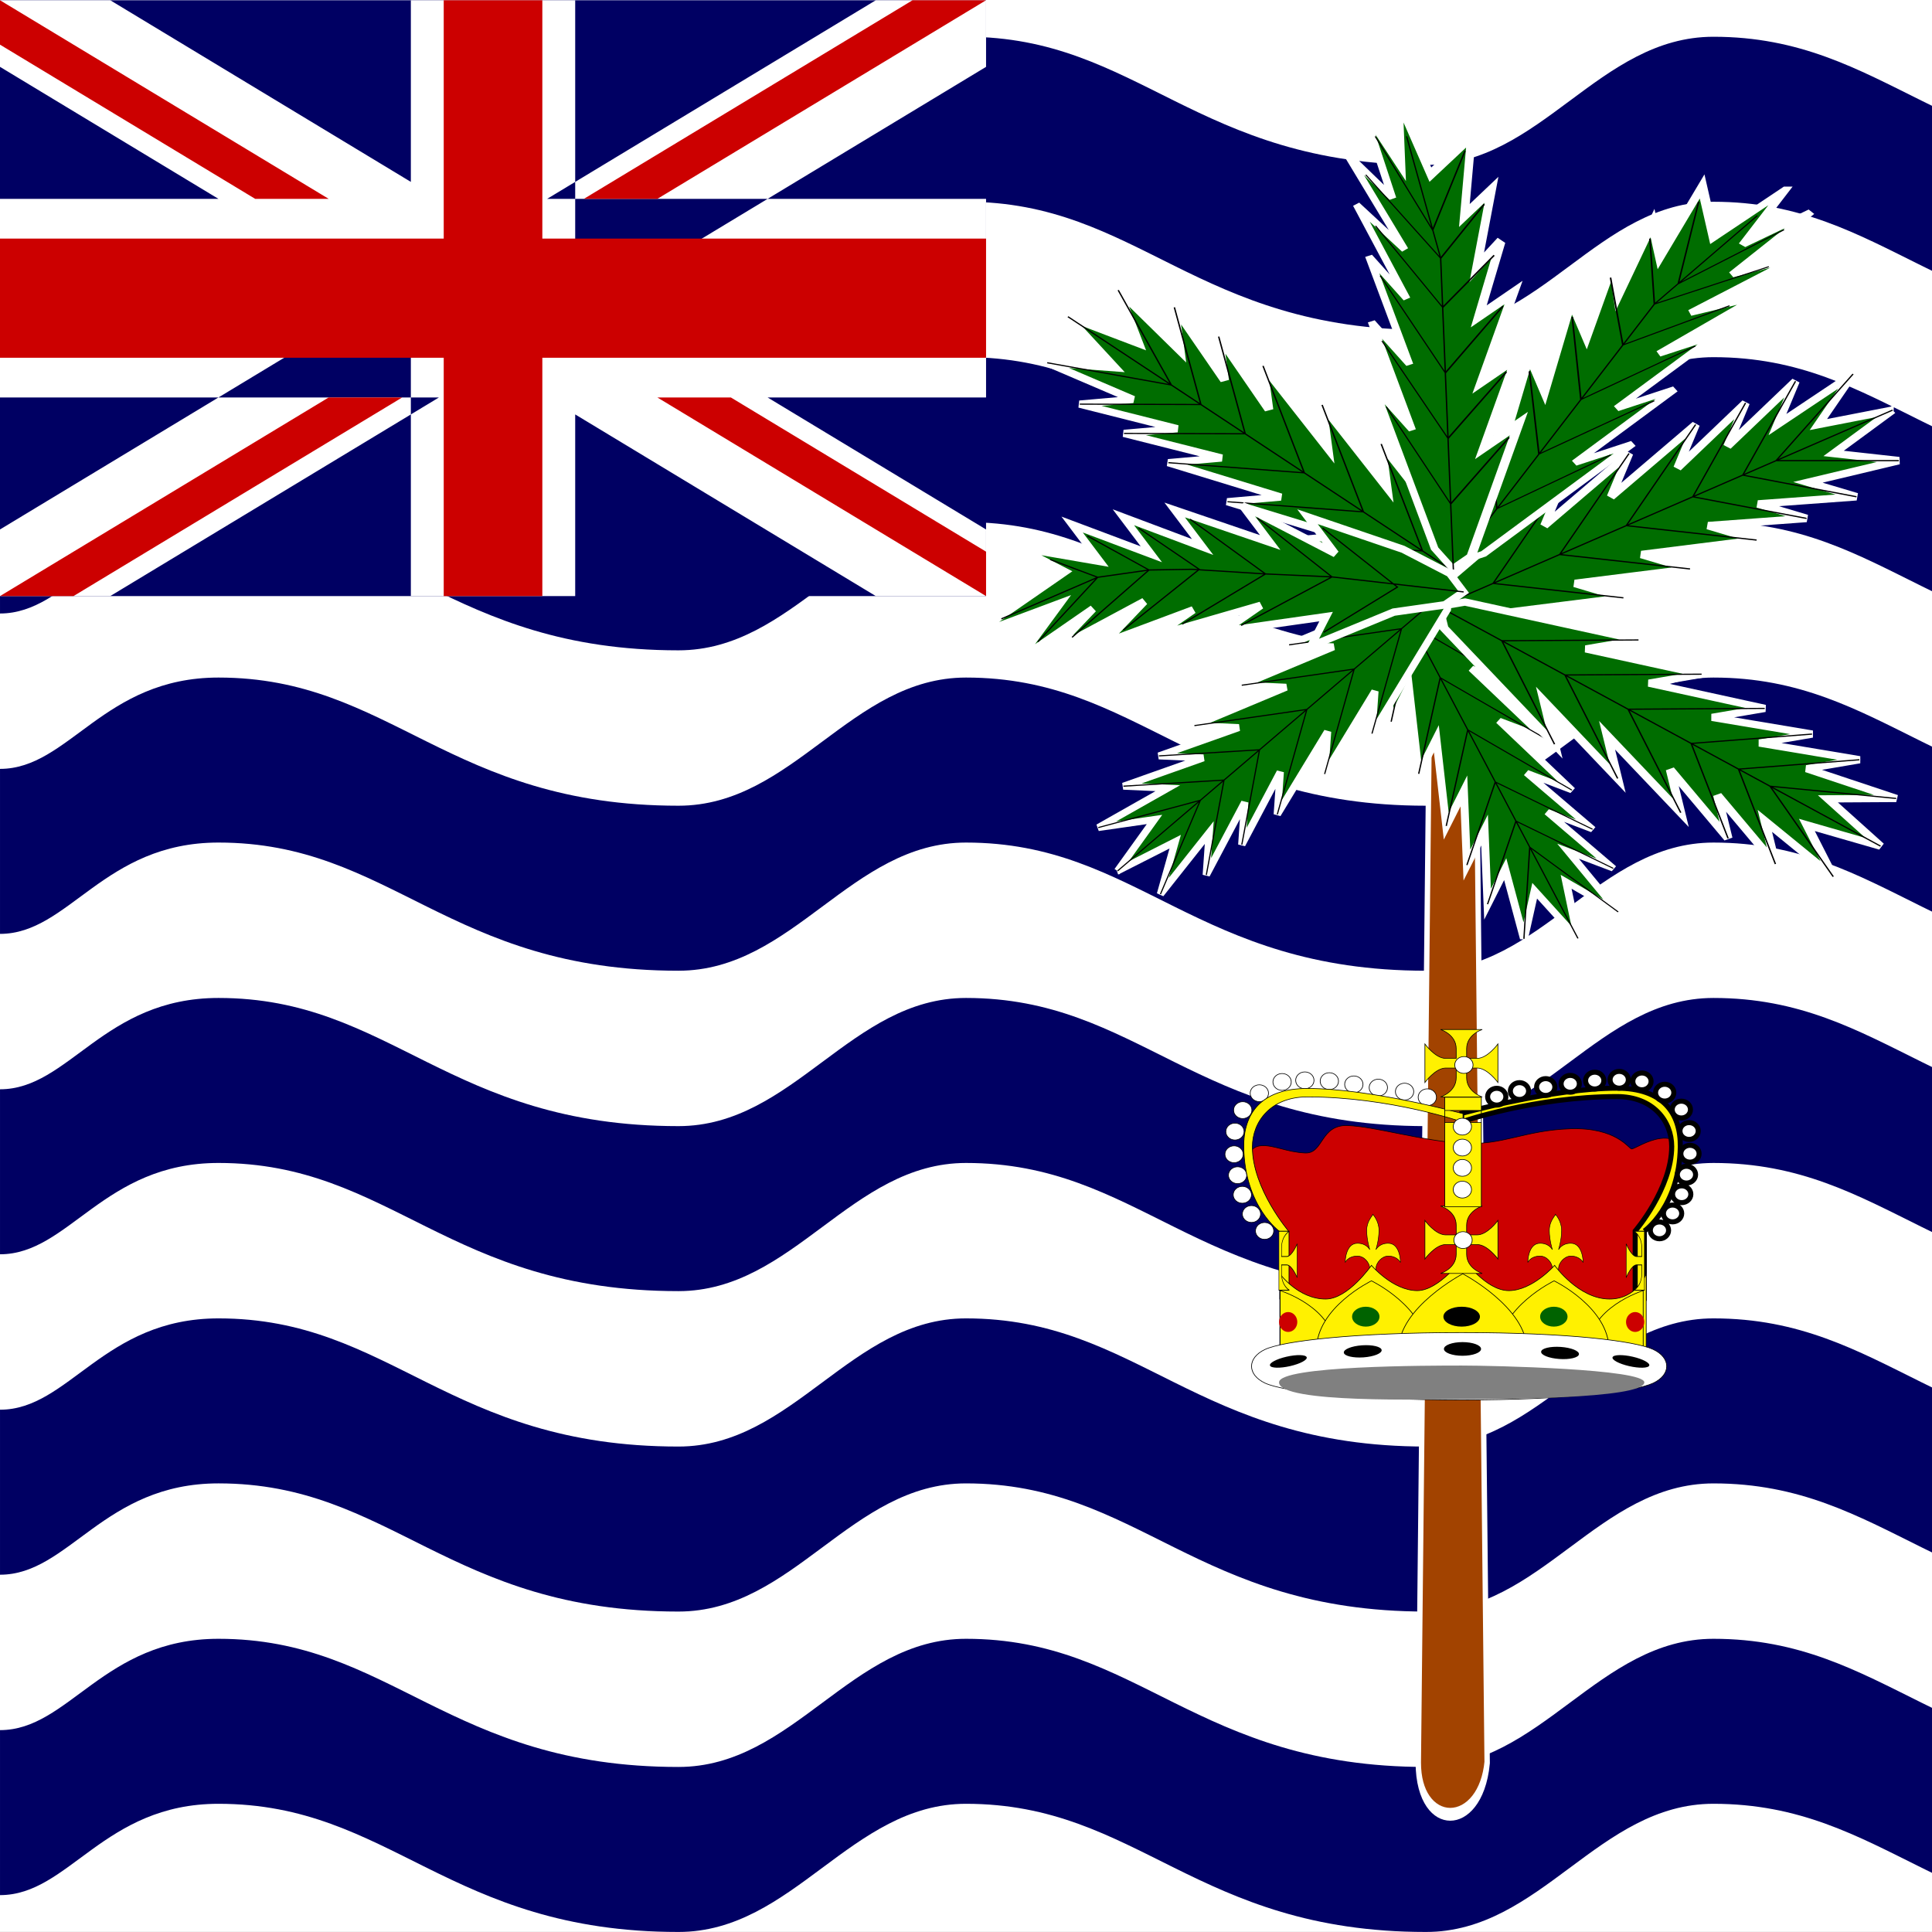 <svg xmlns="http://www.w3.org/2000/svg" height="512" width="512" viewBox="0 0 512 512"><rect x="0" y="0" width="512" height="512" fill="#333333" stroke="none"/><defs><clipPath id="a"><path fill-opacity=".67" d="M0 0h512v512H0z"/></clipPath></defs><g clip-path="url(#a)"><g fill-rule="evenodd"><path fill="#fff" d="M0 0h1023.977v511.984H0z"/><path d="M1023.977 445.227c-11.473 6.902-21.33 23.035-51.812 23.035-60.946 0-76.187-33.964-121.9-33.964-30.474 0-45.712 33.964-76.187 33.964-60.95 0-76.188-33.964-121.9-33.964-30.477 0-45.715 33.964-76.19 33.964-60.95 0-76.188-33.964-121.9-33.964-30.477 0-45.715 33.964-76.19 33.964-60.95 0-76.188-33.964-121.9-33.964-30.478 0-45.715 33.964-76.19 33.964-60.95 0-76.19-33.964-121.9-33.964-30.477 0-39.62 24.202-57.904 24.202v43.726c18.285 0 27.428-24.203 57.903-24.203 45.713 0 60.952 33.964 121.9 33.964 30.476 0 45.713-33.964 76.19-33.964 45.712 0 60.95 33.964 121.9 33.964 30.476 0 45.714-33.964 76.19-33.964 45.713 0 60.95 33.964 121.9 33.964 30.476 0 45.714-33.964 76.19-33.964 45.713 0 60.95 33.964 121.9 33.964 30.476 0 45.714-33.964 76.187-33.964 45.713 0 60.954 33.964 121.9 33.964 30.482 0 40.34-9.624 51.813-16.527v-50.233zm0-84.912c-11.473 6.902-21.33 23.035-51.812 23.035-60.946 0-76.187-33.964-121.9-33.964-30.474 0-45.712 33.964-76.187 33.964-60.95 0-76.188-33.964-121.9-33.964-30.477 0-45.715 33.964-76.19 33.964-60.95 0-76.188-33.964-121.9-33.964-30.477 0-45.715 33.964-76.19 33.964-60.95 0-76.188-33.964-121.9-33.964-30.478 0-45.715 33.964-76.19 33.964-60.95 0-76.19-33.964-121.9-33.964-30.477 0-39.62 24.202-57.904 24.202v43.726c18.285 0 27.428-24.203 57.903-24.203 45.713 0 60.952 33.966 121.9 33.966 30.476 0 45.713-33.964 76.19-33.964 45.712 0 60.95 33.965 121.9 33.965 30.476 0 45.714-33.964 76.19-33.964 45.713 0 60.95 33.965 121.9 33.965 30.476 0 45.714-33.964 76.19-33.964 45.713 0 60.95 33.965 121.9 33.965 30.476 0 45.714-33.965 76.187-33.965 45.713 0 60.954 33.965 121.9 33.965 30.482 0 40.34-9.624 51.813-16.527V360.32zm0-84.91c-11.473 6.902-21.33 23.034-51.812 23.034-60.946 0-76.187-33.966-121.9-33.966-30.474 0-45.712 33.964-76.187 33.964-60.95 0-76.188-33.965-121.9-33.965-30.477 0-45.715 33.964-76.19 33.964-60.95 0-76.188-33.965-121.9-33.965-30.477 0-45.715 33.964-76.19 33.964-60.95 0-76.188-33.965-121.9-33.965-30.478 0-45.715 33.965-76.19 33.965-60.95 0-76.19-33.965-121.9-33.965-30.477 0-39.62 24.202-57.904 24.202v43.726c18.285 0 27.428-24.202 57.903-24.202 45.713 0 60.952 33.965 121.9 33.965 30.476 0 45.713-33.963 76.19-33.963 45.712 0 60.95 33.965 121.9 33.965 30.476 0 45.714-33.964 76.19-33.964 45.713 0 60.95 33.965 121.9 33.965 30.476 0 45.714-33.964 76.19-33.964 45.713 0 60.95 33.964 121.9 33.964 30.476 0 45.714-33.964 76.187-33.964 45.713 0 60.954 33.965 121.9 33.965 30.482 0 40.34-9.625 51.813-16.528v-50.233zm0-84.91c-11.473 6.902-21.33 23.034-51.812 23.034-60.946 0-76.187-33.966-121.9-33.966-30.474 0-45.712 33.964-76.187 33.964-60.95 0-76.188-33.965-121.9-33.965-30.477 0-45.715 33.964-76.19 33.964-60.95 0-76.188-33.965-121.9-33.965-30.477 0-45.715 33.964-76.19 33.964-60.95 0-76.188-33.965-121.9-33.965-30.478 0-45.715 33.965-76.19 33.965-60.95 0-76.19-33.965-121.9-33.965-30.477 0-39.62 24.202-57.904 24.202v43.726c18.285 0 27.428-24.202 57.903-24.202 45.713 0 60.952 33.965 121.9 33.965 30.476 0 45.713-33.963 76.19-33.963 45.712 0 60.95 33.965 121.9 33.965 30.476 0 45.714-33.964 76.19-33.964 45.713 0 60.95 33.965 121.9 33.965 30.476 0 45.714-33.964 76.19-33.964 45.713 0 60.95 33.964 121.9 33.964 30.476 0 45.714-33.964 76.187-33.964 45.713 0 60.954 33.965 121.9 33.965 30.482 0 40.34-9.625 51.813-16.527v-50.234zm0-84.912c-11.473 6.903-21.33 23.035-51.812 23.035-60.946 0-76.187-33.964-121.9-33.964-30.474 0-45.712 33.964-76.187 33.964-60.95 0-76.188-33.964-121.9-33.964-30.477 0-45.715 33.964-76.19 33.964-60.95 0-76.188-33.964-121.9-33.964-30.477 0-45.715 33.964-76.19 33.964-60.95 0-76.188-33.964-121.9-33.964-30.478 0-45.715 33.964-76.19 33.964-60.95 0-76.19-33.964-121.9-33.964-30.477 0-39.62 24.202-57.904 24.202v43.726c18.285 0 27.428-24.202 57.903-24.202 45.713 0 60.952 33.964 121.9 33.964 30.476 0 45.713-33.964 76.19-33.964 45.712 0 60.95 33.964 121.9 33.964 30.476 0 45.714-33.964 76.19-33.964 45.713 0 60.95 33.964 121.9 33.964 30.476 0 45.714-33.964 76.19-33.964 45.713 0 60.95 33.964 121.9 33.964 30.476 0 45.714-33.964 76.187-33.964 45.713 0 60.954 33.964 121.9 33.964 30.482 0 40.34-9.625 51.813-16.527v-50.234zm0-84.91c-11.473 6.902-21.33 23.034-51.812 23.034-60.946 0-76.187-33.964-121.9-33.964-30.474 0-45.712 33.964-76.187 33.964-60.95 0-76.188-33.964-121.9-33.964-30.477 0-45.715 33.964-76.19 33.964-60.95 0-76.188-33.964-121.9-33.964-30.477 0-45.715 33.964-76.19 33.964-60.95 0-76.188-33.964-121.9-33.964-30.478 0-45.715 33.964-76.19 33.964-60.95 0-76.19-33.964-121.9-33.964-30.477 0-39.62 24.202-57.904 24.202V77.67c18.285 0 27.428-24.2 57.903-24.2 45.713 0 60.952 33.963 121.9 33.963 30.476 0 45.713-33.964 76.19-33.964 45.712 0 60.95 33.962 121.9 33.962 30.476 0 45.714-33.964 76.19-33.964 45.713 0 60.95 33.963 121.9 33.963 30.476 0 45.714-33.963 76.19-33.963 45.713 0 60.95 33.963 121.9 33.963 30.476 0 45.714-33.964 76.187-33.964 45.713 0 60.954 33.963 121.9 33.963 30.482 0 40.34-9.626 51.813-16.528v-50.23z" fill="#000063"/></g><path fill-rule="evenodd" fill="#000063" d="M0 .063h261.314v157.903H0z"/><path fill="#fff" d="M0 .063v17.654l232.1 140.25h29.216v-17.653L29.216.064H0zm261.316 0v17.654l-232.1 140.25H0v-17.654L232.1.063h29.216zm-152.436 0v157.904h43.554V.063H108.88zM0 52.698v52.634h261.316V52.698H0z"/><path fill="#c00" d="M0 63.225v31.58h261.316v-31.58H0zM117.592.063v157.904h26.132V.063h-26.132zM0 157.967l87.105-52.635h19.477l-87.105 52.635H0zM0 .063l87.105 52.635H67.628L0 11.833V.063zm154.734 52.635L241.84.063h19.476L174.21 52.698h-19.476zm106.582 105.27l-87.106-52.636h19.477l67.63 40.866v11.77z"/><path d="M814.96-301.18l-17.72 708.66c0 37.298 80.097 37.298 88.583 0l-17.717-708.66h-53.15z" fill-rule="evenodd" transform="matrix(.206 0 0 .49 211.633 267.436)" stroke="#fff" stroke-width="6.935" fill="#a24300"/><path d="M496.06 549.21l17.717 70.866 35.433-53.15-17.717 88.583 35.433-35.435-35.433 88.582 35.433-35.433-35.433 88.583 35.433-35.433-35.433 106.3 35.433-35.433-35.433 106.3 35.433-35.432-35.433 106.3-17.716 53.15-17.717 17.72-17.717-17.72-17.716-53.15-35.433-106.3 35.433 35.432-35.433-106.3 35.433 35.433-35.433-106.3 35.433 35.433-35.433-88.583 35.433 35.433-35.433-88.582 35.433 35.433-17.717-88.584 35.433 53.15 17.717-70.866z" fill-rule="evenodd" transform="matrix(-.235 .067 -.103 -.195 591.314 322.549)" stroke="#fff" stroke-width="8.25" fill="#006d00"/><path d="M496.06 549.21v496.07M425.2 868.11l70.86 106.3 70.87-106.3M425.2 797.24l70.866 106.3 70.866-106.3M425.2 726.38l70.866 106.3 70.866-106.3M425.2 673.23l70.866 88.583 70.866-88.583M425.2 620.08l70.866 88.582 70.866-88.582M442.91 566.93l53.15 106.3 53.15-106.3" transform="matrix(-.235 .067 -.103 -.195 591.314 322.549)" stroke="#000" stroke-width="1pt" fill="none"/><path d="M496.06 549.21l17.717 70.866 35.433-53.15-17.717 88.583 35.433-35.435-35.433 88.582 35.433-35.433-35.433 88.583 35.433-35.433-35.433 106.3 35.433-35.433-35.433 106.3 35.433-35.432-35.433 106.3-17.716 53.15-17.717 17.72-17.717-17.72-17.716-53.15-35.433-106.3 35.433 35.432-35.433-106.3 35.433 35.433-35.433-106.3 35.433 35.433-35.433-88.583 35.433 35.433-35.433-88.582 35.433 35.433-17.717-88.584 35.433 53.15 17.717-70.866z" fill-rule="evenodd" transform="matrix(.177 -.181 .221 .146 73.835 93.526)" stroke="#fff" stroke-width="8.25" fill="#006d00"/><path d="M496.06 549.21v496.07M425.2 868.11l70.86 106.3 70.87-106.3M425.2 797.24l70.866 106.3 70.866-106.3M425.2 726.38l70.866 106.3 70.866-106.3M425.2 673.23l70.866 88.583 70.866-88.583M425.2 620.08l70.866 88.582 70.866-88.582M442.91 566.93l53.15 106.3 53.15-106.3" transform="matrix(.177 -.181 .221 .146 73.835 93.526)" stroke="#000" stroke-width="1pt" fill="none"/><path d="M496.06 549.21l17.717 70.866 35.433-53.15-17.717 88.583 35.433-35.435-35.433 88.582 35.433-35.433-35.433 88.583 35.433-35.433-35.433 106.3 35.433-35.433-35.433 106.3 35.433-35.432-35.433 106.3-17.716 53.15-17.717 17.72-17.717-17.72-17.716-53.15-35.433-106.3 35.433 35.432-35.433-106.3 35.433 35.433-35.433-106.3 35.433 35.433-35.433-88.583 35.433 35.433-35.433-88.582 35.433 35.433-17.717-88.584 35.433 53.15 17.717-70.866z" fill-rule="evenodd" transform="matrix(.114 .216 -.249 .108 581.756 -57.78)" stroke="#fff" stroke-width="8.25" fill="#006d00"/><path d="M496.06 549.21v496.07M425.2 868.11l70.86 106.3 70.87-106.3M425.2 797.24l70.866 106.3 70.866-106.3M425.2 726.38l70.866 106.3 70.866-106.3M425.2 673.23l70.866 88.583 70.866-88.583M425.2 620.08l70.866 88.582 70.866-88.582M442.91 566.93l53.15 106.3 53.15-106.3" transform="matrix(.114 .216 -.249 .108 581.756 -57.78)" stroke="#000" stroke-width="1pt" fill="none"/><path d="M496.06 549.21l17.717 70.866 35.433-53.15-17.717 88.583 35.433-35.435-35.433 88.582 35.433-35.433-35.433 88.583 35.433-35.433-35.433 106.3 35.433-35.433-35.433 106.3 35.433-35.432-35.433 106.3-17.716 53.15-17.717 17.72-17.717-17.72-17.716-53.15-35.433-106.3 35.433 35.432-35.433-106.3 35.433 35.433-35.433-106.3 35.433 35.433-35.433-88.583 35.433 35.433-35.433-88.582 35.433 35.433-17.717-88.584 35.433 53.15 17.717-70.866z" fill-rule="evenodd" transform="matrix(-.157 .195 -.236 -.128 705.85 197.798)" stroke="#fff" stroke-width="8.25" fill="#006d00"/><path d="M496.06 549.21v496.07M425.2 868.11l70.86 106.3 70.87-106.3M425.2 797.24l70.866 106.3 70.866-106.3M425.2 726.38l70.866 106.3 70.866-106.3M425.2 673.23l70.866 88.583 70.866-88.583M425.2 620.08l70.866 88.582 70.866-88.582M442.91 566.93l53.15 106.3 53.15-106.3" transform="matrix(-.157 .195 -.236 -.128 705.85 197.798)" stroke="#000" stroke-width="1pt" fill="none"/><path d="M496.06 549.21l17.717 70.866 35.433-53.15-17.717 88.583 35.433-35.435-35.433 88.582 35.433-35.433-35.433 88.583 35.433-35.433-35.433 106.3 35.433-35.433-35.433 106.3 35.433-35.432-35.433 106.3-17.716 53.15-17.717 17.72-17.717-17.72-17.716-53.15-35.433-106.3 35.433 35.432-35.433-106.3 35.433 35.433-35.433-106.3 35.433 35.433-35.433-88.583 35.433 35.433-35.433-88.582 35.433 35.433-17.717-88.584 35.433 53.15 17.717-70.866z" fill-rule="evenodd" transform="matrix(-.155 -.166 .177 -.151 275.837 396.088)" stroke="#fff" stroke-width="8.25" fill="#006d00"/><path d="M496.06 549.21v496.07M425.2 868.11l70.86 106.3 70.87-106.3M425.2 797.24l70.866 106.3 70.866-106.3M425.2 726.38l70.866 106.3 70.866-106.3M425.2 673.23l70.866 88.583 70.866-88.583M425.2 620.08l70.866 88.582 70.866-88.582M442.91 566.93l53.15 106.3 53.15-106.3" transform="matrix(-.155 -.166 .177 -.151 275.837 396.088)" stroke="#000" stroke-width="1pt" fill="none"/><path d="M460.63 549.21l28.643 70.866 42.223-53.15-10.184 88.583 27.9-35.435-17.716 88.582 25.25-35.433-25.25 88.583 35.433-35.433-35.435 106.3 35.433-35.433-35.434 106.3 35.433-35.432-35.434 106.3-17.716 53.15-17.717 17.72-17.717-17.72-17.716-53.15-35.433-106.3 35.433 35.432-35.433-106.3 35.433 35.433-35.433-106.3 35.433 35.433-45.617-88.583 45.617 35.433-53.15-88.582 42.966 35.433-25.25-88.584 35.433 53.15V549.21z" fill-rule="evenodd" transform="matrix(-.271 -.064 -.157 .204 684.121 -32.23)" stroke="#fff" stroke-width="8.25" fill="#006d00"/><path d="M467.21 584.65l28.855 124.02v336.62M436.23 885.83l59.833 88.582 60.682-88.582M434.53 814.96l61.53 88.582 60.682-88.582M435.38 744.1l60.682 88.582 59.833-88.582M432.84 690.94l63.228 70.866 53.15-70.866M425.2 637.8l70.866 70.865 45.406-70.865M436.12 593.24l53.15 86.886 35.327-95.478" transform="matrix(-.271 -.064 -.157 .204 684.121 -32.23)" stroke="#000" stroke-width="1pt" fill="none"/><path d="M460.63 549.21l28.643 70.866 42.223-53.15-10.184 88.583 27.9-35.435-17.716 88.582 25.25-35.433-25.25 88.583 35.433-35.433-35.435 106.3 35.433-35.433-35.434 106.3 35.433-35.432-35.434 106.3-17.716 53.15-17.717 17.72-17.717-17.72-17.716-53.15-35.433-106.3 35.433 35.432-35.433-106.3 35.433 35.433-35.433-106.3 35.433 35.433-45.617-88.583 45.617 35.433-53.15-88.582 42.966 35.433-25.25-88.584 35.433 53.15V549.21z" fill-rule="evenodd" transform="matrix(.27 .067 .01 .245 240.767 -138.419)" stroke="#fff" stroke-width="8.25" fill="#006d00"/><path d="M467.21 584.65l28.855 124.02v336.62M436.23 885.83l59.833 88.582 60.682-88.582M434.53 814.96l61.53 88.582 60.682-88.582M435.38 744.1l60.682 88.582 59.833-88.582M432.84 690.94l63.228 70.866 53.15-70.866M425.2 637.8l70.866 70.865 45.406-70.865M436.12 593.24l53.15 86.886 35.327-95.478" transform="matrix(.27 .067 .01 .245 240.767 -138.419)" stroke="#000" stroke-width="1pt" fill="none"/><path d="M354.33 531.5l88.583 88.583 17.716-53.15v88.583l35.43-35.433-17.715 88.583 35.432-35.434-17.716 88.584 35.434-35.433-17.716 106.3 35.432-35.433-35.433 106.3 35.432-35.433-17.718 106.3-17.716 53.15-17.718 17.72-17.717-17.72-17.715-53.15-53.15-82.294 35.433 11.43-35.433-106.3 35.433 35.432-53.15-106.3 35.433 35.433-53.15-88.584 53.15 35.434-70.865-88.583 53.15 35.433-70.867-70.866 70.866 35.433-53.15-88.583z" fill-rule="evenodd" transform="matrix(.035 -.235 .244 .042 115.462 229.538)" stroke="#fff" stroke-width="8.25" fill="#006d00"/><path d="M378.96 560.02l63.952 95.497 17.716 53.15 8.86 45.205 8.857 78.81 9.315 70.867 8.4 141.74M425.2 903.54l63.665 70.866 50.75-88.583M417.08 814.96l70.58 88.583 50.75-88.583m-130.93-62.52l70.867 80.235 45.948-88.583M372.05 637.8l88.583 70.866 25.83-70.866M360.62 602.36l82.296 53.15 10.515-53.15m-63.67 88.58l81.096 70.866L504.8 690.94" transform="matrix(.035 -.235 .244 .042 115.462 229.538)" stroke="#000" stroke-width="1pt" fill="none"/><g fill-rule="evenodd"><path d="M541.46 1173.3l-1.7-229.13-61.1-106.94c-15.277-52.618-7.754-78.08 16.973-79.776 24.728-1.698 49.224 13.58 84.868 15.276 35.647 1.697 28.858-59.408 81.476-57.71 52.618 1.697 144.28 32.25 222.36 37.342 78.078 5.092 118.81-27.158 208.77-30.553 89.97-3.397 113.73 42.433 118.82 42.433s30.55-18.672 56.01-22.066c25.46-3.395 33.95 10.184 33.95 10.184s-1.7 57.71-13.58 91.658c-11.88 33.947-54.32 89.96-56.01 89.96-1.7 0-15.28 249.52-15.28 251.21 0 1.7-675.55-6.79-675.55-11.88z" stroke="#000" stroke-width="1pt" fill="#c00" transform="matrix(.137 0 0 .126 266.36 208.19)"/><g stroke="#000" stroke-width="1pt"><path d="M435.76 326.248s9.285-6.55 9.535-22.276c.144-9.043-4.696-15.593-16.795-15.593-16.94 0-41.138 6.68-41.138 6.68v2.228s19.36-6.683 41.138-6.683c9.68 0 14.52 6.55 14.52 13.232 0 11.136-9.68 22.408-9.68 22.408v17.82h2.42v-17.82z" fill="#fff100"/><path d="M440.83 321.578c0 1.23 1.084 2.228 2.42 2.228 1.337 0 2.42-.998 2.42-2.228 0-1.23-1.083-2.227-2.42-2.227-1.336 0-2.42 1-2.42 2.23zm2.42-5.095c0 1.23 1.084 2.228 2.42 2.228 1.337 0 2.42-.996 2.42-2.226s-1.083-2.227-2.42-2.227c-1.336 0-2.42.997-2.42 2.227zm1.26-5.188c0 1.23 1.085 2.228 2.42 2.228 1.338 0 2.42-.998 2.42-2.228 0-1.23-1.082-2.227-2.42-2.227-1.335 0-2.42.997-2.42 2.227zm.928-5.55c0 1.23 1.084 2.23 2.42 2.23 1.337 0 2.42-1 2.42-2.23s-1.083-2.226-2.42-2.226c-1.336 0-2.42.995-2.42 2.225zm-.23-6.015c0 1.23 1.083 2.228 2.42 2.228 1.336 0 2.42-.998 2.42-2.228 0-1.23-1.084-2.227-2.42-2.227-1.337 0-2.42.997-2.42 2.227zm-7.856 26.33c0 1.23 1.084 2.228 2.42 2.228 1.337 0 2.42-.998 2.42-2.228 0-1.23-1.083-2.227-2.42-2.227-1.336 0-2.42.997-2.42 2.227zm5.798-32.012c0 1.23 1.083 2.228 2.42 2.228 1.336 0 2.42-.998 2.42-2.228 0-1.23-1.084-2.227-2.42-2.227-1.337 0-2.42 1-2.42 2.23zm-4.406-4.48c0 1.23 1.084 2.227 2.42 2.227 1.337 0 2.42-.998 2.42-2.228 0-1.23-1.083-2.227-2.42-2.227-1.336 0-2.42.997-2.42 2.227zm-6.028-2.988c0 1.23 1.084 2.228 2.42 2.228 1.337 0 2.42-.998 2.42-2.228 0-1.23-1.083-2.227-2.42-2.227-1.336 0-2.42.997-2.42 2.227zm-6.028-.428c0 1.23 1.084 2.228 2.42 2.228 1.337 0 2.42-.998 2.42-2.228 0-1.23-1.083-2.227-2.42-2.227-1.336 0-2.42.997-2.42 2.227zm-6.49.214c0 1.23 1.083 2.228 2.42 2.228 1.336 0 2.42-.998 2.42-2.228 0-1.23-1.084-2.227-2.42-2.227-1.337 0-2.42.995-2.42 2.225zm-6.493.854c0 1.23 1.084 2.228 2.42 2.228 1.337 0 2.42-.998 2.42-2.228 0-1.23-1.083-2.227-2.42-2.227-1.336 0-2.42.997-2.42 2.227zm-6.493.854c0 1.23 1.084 2.228 2.42 2.228 1.337 0 2.42-.998 2.42-2.228 0-1.23-1.083-2.227-2.42-2.227-1.336 0-2.42.997-2.42 2.227zm-6.954 1.066c0 1.23 1.084 2.228 2.42 2.228 1.337 0 2.42-.998 2.42-2.228 0-1.23-1.083-2.227-2.42-2.227-1.336 0-2.42.997-2.42 2.227zm-6.028 1.495c0 1.23 1.084 2.228 2.42 2.228 1.337 0 2.42-.998 2.42-2.228 0-1.23-1.083-2.227-2.42-2.227-1.336 0-2.42.997-2.42 2.227z" fill="#fff"/></g><path d="M478.35 549.21c0 9.785-7.932 17.717-17.717 17.717-9.785 0-17.717-7.932-17.717-17.717 0-9.785 7.932-17.717 17.717-17.717 9.785 0 17.717 7.932 17.717 17.717z" transform="matrix(.137 0 0 .126 268.548 252.526)" stroke="#000" stroke-width="1pt" fill="#fff"/><path d="M478.35 549.21c0 9.785-7.932 17.717-17.717 17.717-9.785 0-17.717-7.932-17.717-17.717 0-9.785 7.932-17.717 17.717-17.717 9.785 0 17.717 7.932 17.717 17.717z" transform="matrix(.137 0 0 .126 266.128 247.432)" stroke="#000" stroke-width="1pt" fill="#fff"/><path d="M478.35 549.21c0 9.785-7.932 17.717-17.717 17.717-9.785 0-17.717-7.932-17.717-17.717 0-9.785 7.932-17.717 17.717-17.717 9.785 0 17.717 7.932 17.717 17.717z" transform="matrix(.137 0 0 .126 264.867 242.243)" stroke="#000" stroke-width="1pt" fill="#fff"/><path d="M478.35 549.21c0 9.785-7.932 17.717-17.717 17.717-9.785 0-17.717-7.932-17.717-17.717 0-9.785 7.932-17.717 17.717-17.717 9.785 0 17.717 7.932 17.717 17.717z" transform="matrix(.137 0 0 .126 263.94 236.694)" stroke="#000" stroke-width="1pt" fill="#fff"/><path d="M478.35 549.21c0 9.785-7.932 17.717-17.717 17.717-9.785 0-17.717-7.932-17.717-17.717 0-9.785 7.932-17.717 17.717-17.717 9.785 0 17.717 7.932 17.717 17.717z" transform="matrix(.137 0 0 .126 264.172 230.678)" stroke="#000" stroke-width="1pt" fill="#fff"/><path d="M478.35 549.21c0 9.785-7.932 17.717-17.717 17.717-9.785 0-17.717-7.932-17.717-17.717 0-9.785 7.932-17.717 17.717-17.717 9.785 0 17.717 7.932 17.717 17.717z" transform="matrix(.137 0 0 .126 266.23 224.996)" stroke="#000" stroke-width="1pt" fill="#fff"/><path d="M478.35 549.21c0 9.785-7.932 17.717-17.717 17.717-9.785 0-17.717-7.932-17.717-17.717 0-9.785 7.932-17.717 17.717-17.717 9.785 0 17.717 7.932 17.717 17.717z" transform="matrix(.137 0 0 .126 270.635 220.515)" stroke="#000" stroke-width="1pt" fill="#fff"/><path d="M478.35 549.21c0 9.785-7.932 17.717-17.717 17.717-9.785 0-17.717-7.932-17.717-17.717 0-9.785 7.932-17.717 17.717-17.717 9.785 0 17.717 7.932 17.717 17.717z" transform="matrix(.137 0 0 .126 276.662 217.527)" stroke="#000" stroke-width="1pt" fill="#fff"/><path d="M478.35 549.21c0 9.785-7.932 17.717-17.717 17.717-9.785 0-17.717-7.932-17.717-17.717 0-9.785 7.932-17.717 17.717-17.717 9.785 0 17.717 7.932 17.717 17.717z" transform="matrix(.137 0 0 .126 282.69 217.1)" stroke="#000" stroke-width="1pt" fill="#fff"/><path d="M478.35 549.21c0 9.785-7.932 17.717-17.717 17.717-9.785 0-17.717-7.932-17.717-17.717 0-9.785 7.932-17.717 17.717-17.717 9.785 0 17.717 7.932 17.717 17.717z" transform="matrix(.137 0 0 .126 289.181 217.314)" stroke="#000" stroke-width="1pt" fill="#fff"/><path d="M478.35 549.21c0 9.785-7.932 17.717-17.717 17.717-9.785 0-17.717-7.932-17.717-17.717 0-9.785 7.932-17.717 17.717-17.717 9.785 0 17.717 7.932 17.717 17.717z" transform="matrix(.137 0 0 .126 295.674 218.168)" stroke="#000" stroke-width="1pt" fill="#fff"/><path d="M478.35 549.21c0 9.785-7.932 17.717-17.717 17.717-9.785 0-17.717-7.932-17.717-17.717 0-9.785 7.932-17.717 17.717-17.717 9.785 0 17.717 7.932 17.717 17.717z" transform="matrix(.137 0 0 .126 302.166 219.021)" stroke="#000" stroke-width="1pt" fill="#fff"/><path d="M478.35 549.21c0 9.785-7.932 17.717-17.717 17.717-9.785 0-17.717-7.932-17.717-17.717 0-9.785 7.932-17.717 17.717-17.717 9.785 0 17.717 7.932 17.717 17.717z" transform="matrix(.137 0 0 .126 309.12 220.088)" stroke="#000" stroke-width="1pt" fill="#fff"/><path d="M478.35 549.21c0 9.785-7.932 17.717-17.717 17.717-9.785 0-17.717-7.932-17.717-17.717 0-9.785 7.932-17.717 17.717-17.717 9.785 0 17.717 7.932 17.717 17.717z" transform="matrix(.137 0 0 .126 315.149 221.583)" stroke="#000" stroke-width="1pt" fill="#fff"/><path d="M478.35 549.21c0 9.785-7.932 17.717-17.717 17.717-9.785 0-17.717-7.932-17.717-17.717 0-9.785 7.932-17.717 17.717-17.717 9.785 0 17.717 7.932 17.717 17.717z" transform="matrix(.137 0 0 .126 272.026 257.008)" stroke="#000" stroke-width="1pt" fill="#fff"/><path d="M531.5 584.65s-67.982-52.097-69.813-177.17c-1.053-71.93 34.38-124.02 122.96-124.02 124.02 0 301.18 53.15 301.18 53.15v17.716s-141.73-53.15-301.18-53.15c-70.866 0-106.3 52.087-106.3 105.24 0 88.583 70.867 178.23 70.867 178.23v141.73h-17.717v-141.73z" transform="matrix(.137 0 0 .126 266.36 252.74)" stroke="#000" stroke-width="1pt" fill="#fff100"/><path d="M1240.2 531.5s15.35-35.433 70.86-35.433c37.79 0 70.87 35.433 70.87 70.866V637.8h35.43v-70.867c0-35.47 35.44-70.866 70.87-70.866 53.15 0 70.87 35.433 70.87 35.433s0-106.3-70.87-106.3c-53.15 0-70.87 35.433-70.87 35.433s17.72-53.15 17.72-106.3-35.43-88.583-35.43-88.583c0 6.79-35.44 35.433-35.44 88.583s17.72 106.3 17.72 106.3-17.72-35.433-70.87-35.433c-70.86 0-70.86 106.3-70.86 106.3z" transform="matrix(.046 0 0 .048 299.433 309.064)" stroke="#000" stroke-width="2.991" fill="#fff100"/><path d="M1240.2 531.5s15.35-35.433 70.86-35.433c37.79 0 70.87 35.433 70.87 70.866V637.8h35.43v-70.867c0-35.47 35.44-70.866 70.87-70.866 53.15 0 70.87 35.433 70.87 35.433s0-106.3-70.87-106.3c-53.15 0-70.87 35.433-70.87 35.433s17.72-53.15 17.72-106.3-35.43-88.583-35.43-88.583c0 6.79-35.44 35.433-35.44 88.583s17.72 106.3 17.72 106.3-17.72-35.433-70.87-35.433c-70.86 0-70.86 106.3-70.86 106.3z" transform="matrix(.046 0 0 .048 347.83 309.064)" stroke="#000" stroke-width="2.991" fill="#fff100"/><path d="M531.5 832.68V673.23s35.433 53.15 88.583 53.15c43.49 0 88.582-70.866 88.582-70.866s41.515 53.15 88.583 53.15c42.02 0 88.516-68.573 88.516-68.573s43.207 68.574 88.65 68.574c45.44 0 88.58-53.15 88.58-53.15s46.29 70.867 106.3 70.867c53.15 0 70.87-53.15 70.87-53.15v159.45h-708.66z" transform="matrix(.137 0 0 .126 266.36 252.74)" stroke="#000" stroke-width="1pt" fill="#fff100"/><path d="M708.66 832.68V708.66s106.3 35.433 106.3 124.02h-106.3z" transform="matrix(.137 0 0 .126 242.16 252.74)" stroke="#000" stroke-width="1pt" fill="#fff100"/><path d="M708.66 832.68V708.66s106.3 35.433 106.3 124.02h-106.3z" transform="matrix(-.137 0 0 .126 532.547 252.74)" stroke="#000" stroke-width="1pt" fill="#fff100"/><path d="M602.36 832.68c0-88.583 106.37-144.6 106.37-144.6s106.23 56.016 106.23 144.6h-212.6z" transform="matrix(.137 0 0 .126 266.36 252.74)" stroke="#000" stroke-width="1pt" fill="#fff100"/><path d="M602.36 832.68c0-88.583 106.37-144.6 106.37-144.6s106.23 56.016 106.23 144.6h-212.6z" transform="matrix(.137 0 0 .126 314.758 252.74)" stroke="#000" stroke-width="1pt" fill="#fff100"/><path d="M584.65 847.53c0-88.583 124.08-159.45 124.08-159.45s123.95 70.866 123.95 159.45H584.65z" transform="matrix(.137 0 0 .126 290.558 250.873)" stroke="#000" stroke-width="1pt" fill="#fff100"/><path d="M1275.6 655.51c-35.43-17.716-166.02-35.433-376.28-35.433s-350.1 17.717-385.53 35.433c-35.434 17.717-35.434 53.15 0 70.866 35.432 17.716 175.28 35.433 385.54 35.433s340.84-17.718 376.28-35.435c35.43-17.716 35.43-53.15 0-70.866z" transform="matrix(.135 0 0 .126 265.898 275.015)" stroke="#000" stroke-width="1pt" fill="#fff"/><path d="M435.757 366.342c0 4.455-40.256 4.455-48.4 4.455-8.796 0-48.397 1.207-48.397-4.455 0-4.455 39.928-4.455 48.398-4.455 8.47 0 48.4.906 48.4 4.455z" fill="#808080"/><path d="M343.797 350.342c0 1.456-1.084 2.636-2.42 2.636-1.337 0-2.42-1.18-2.42-2.636s1.083-2.637 2.42-2.637c1.336 0 2.42 1.18 2.42 2.637zm91.956 0c0 1.456-1.083 2.636-2.42 2.636-1.336 0-2.42-1.18-2.42-2.636s1.084-2.637 2.42-2.637c1.337 0 2.42 1.18 2.42 2.637z" fill="#c00"/><path d="M392.195 348.932c0 1.456-2.167 2.636-4.84 2.636s-4.84-1.18-4.84-2.636 2.167-2.636 4.84-2.636 4.84 1.18 4.84 2.636z"/><path d="M415.41 348.932c0 1.456-1.625 2.636-3.63 2.636-2.004 0-3.63-1.18-3.63-2.636s1.626-2.636 3.63-2.636c2.005 0 3.63 1.18 3.63 2.636zm-49.834 0c0 1.456-1.626 2.636-3.63 2.636-2.005 0-3.63-1.18-3.63-2.636s1.625-2.636 3.63-2.636c2.004 0 3.63 1.18 3.63 2.636z" fill="#006300"/><path d="M1257.9 496.06s35.44-53.15 70.87-53.15h35.43v35.433c0 53.15-53.15 70.867-53.15 70.867h141.74s-53.15-17.717-53.15-70.867V442.91h35.43c35.43 0 70.87 53.15 70.87 53.15V354.33s-35.44 53.15-70.87 53.15h-35.43v-35.433c0-53.15 53.15-70.867 53.15-70.867h-141.74s53.15 17.717 53.15 70.867v35.433h-35.43c-35.43 0-70.87-53.15-70.87-53.15v141.73z" transform="matrix(.078 0 0 .072 279.5 297.926)" stroke="#000" stroke-width="2.188" fill="#fff100"/><path d="M1381.9 549.21h70.87s-53.15-17.716-53.15-70.866V442.91h35.43c35.43 0 70.87 53.15 70.87 53.15V354.33s-35.44 53.15-70.87 53.15h-35.43v-35.43c0-53.15 53.15-70.867 53.15-70.867h-70.87v248.03z" transform="matrix(.039 0 0 .063 285.03 307.314)" stroke="#000" stroke-width="3.307" fill="#fff100"/><path d="M1381.9 549.21h70.87s-53.15-17.716-53.15-70.866V442.91h35.43c35.43 0 70.87 53.15 70.87 53.15V354.33s-35.44 53.15-70.87 53.15h-35.43v-35.43c0-53.15 53.15-70.867 53.15-70.867h-70.87v248.03z" transform="matrix(-.039 0 0 .063 489.685 307.314)" stroke="#000" stroke-width="3.307" fill="#fff100"/><path d="M903.54 602.36c0 9.785-7.932 17.717-17.717 17.717-9.785 0-17.717-7.932-17.717-17.717 0-9.785 7.932-17.717 17.717-17.717 9.785 0 17.717 7.932 17.717 17.717z" transform="matrix(.137 0 0 .126 266.36 252.74)" stroke="#000" stroke-width="1pt" fill="#fff"/><path d="M1257.9 496.06s35.44-53.15 70.87-53.15h35.43v35.433c0 53.15-53.15 70.867-53.15 70.867h141.74s-53.15-17.717-53.15-70.867V442.91h35.43c35.43 0 70.87 53.15 70.87 53.15V354.33s-35.44 53.15-70.87 53.15h-35.43v-35.433c0-53.15 53.15-70.867 53.15-70.867h-141.74s53.15 17.717 53.15 70.867v35.433h-35.43c-35.43 0-70.87-53.15-70.87-53.15v141.73z" transform="matrix(.078 0 0 .072 279.5 251.15)" stroke="#000" stroke-width="2.188" fill="#fff100"/><path d="M903.54 602.36c0 9.785-7.932 17.717-17.717 17.717-9.785 0-17.717-7.932-17.717-17.717 0-9.785 7.932-17.717 17.717-17.717 9.785 0 17.717 7.932 17.717 17.717z" transform="matrix(.137 0 0 .126 266.592 206.336)" stroke="#000" stroke-width="1pt" fill="#fff"/><path stroke="#000" stroke-width="1pt" fill="#fff100" d="M850.39 655.51h70.866v53.15H850.39zm0 27.79h70.866v202.53H850.39z" transform="matrix(.137 0 0 .126 266.36 208.19)"/><path d="M478.35 549.21c0 9.785-7.932 17.717-17.717 17.717-9.785 0-17.717-7.932-17.717-17.717 0-9.785 7.932-17.717 17.717-17.717 9.785 0 17.717 7.932 17.717 17.717z" transform="matrix(.137 0 0 .126 324.438 246.057)" stroke="#000" stroke-width="1pt" fill="#fff"/><path d="M478.35 549.21c0 9.785-7.932 17.717-17.717 17.717-9.785 0-17.717-7.932-17.717-17.717 0-9.785 7.932-17.717 17.717-17.717 9.785 0 17.717 7.932 17.717 17.717z" transform="matrix(.137 0 0 .126 324.438 240.295)" stroke="#000" stroke-width="1pt" fill="#fff"/><path d="M478.35 549.21c0 9.785-7.932 17.717-17.717 17.717-9.785 0-17.717-7.932-17.717-17.717 0-9.785 7.932-17.717 17.717-17.717 9.785 0 17.717 7.932 17.717 17.717z" transform="matrix(.137 0 0 .126 324.438 234.92)" stroke="#000" stroke-width="1pt" fill="#fff"/><path d="M478.35 549.21c0 9.785-7.932 17.717-17.717 17.717-9.785 0-17.717-7.932-17.717-17.717 0-9.785 7.932-17.717 17.717-17.717 9.785 0 17.717 7.932 17.717 17.717z" transform="matrix(.137 0 0 .126 324.438 229.372)" stroke="#000" stroke-width="1pt" fill="#fff"/><path d="M392.495 357.482c0 1-2.202 1.81-4.918 1.81s-4.918-.81-4.918-1.81 2.2-1.81 4.916-1.81c2.717 0 4.918.81 4.918 1.81zm44.57 4.42c-.272.686-2.668.743-5.35.128-2.683-.615-4.638-1.67-4.366-2.355.27-.686 2.666-.743 5.35-.128 2.682.616 4.636 1.67 4.364 2.356zm-18.628-3.003c-.108.88-2.44 1.44-5.206 1.245-2.766-.194-4.923-1.065-4.815-1.947.108-.883 2.44-1.44 5.206-1.248 2.77.193 4.926 1.065 4.818 1.947zm-81.87 3.002c.272.685 2.668.742 5.35.127 2.683-.616 4.638-1.67 4.366-2.356-.273-.686-2.668-.743-5.35-.128-2.684.616-4.638 1.67-4.366 2.356zm19.56-3.43c.11.88 2.44 1.44 5.207 1.246 2.768-.194 4.925-1.066 4.817-1.948-.106-.882-2.437-1.44-5.205-1.247-2.767.193-4.924 1.065-4.816 1.947z"/></g></g></svg>